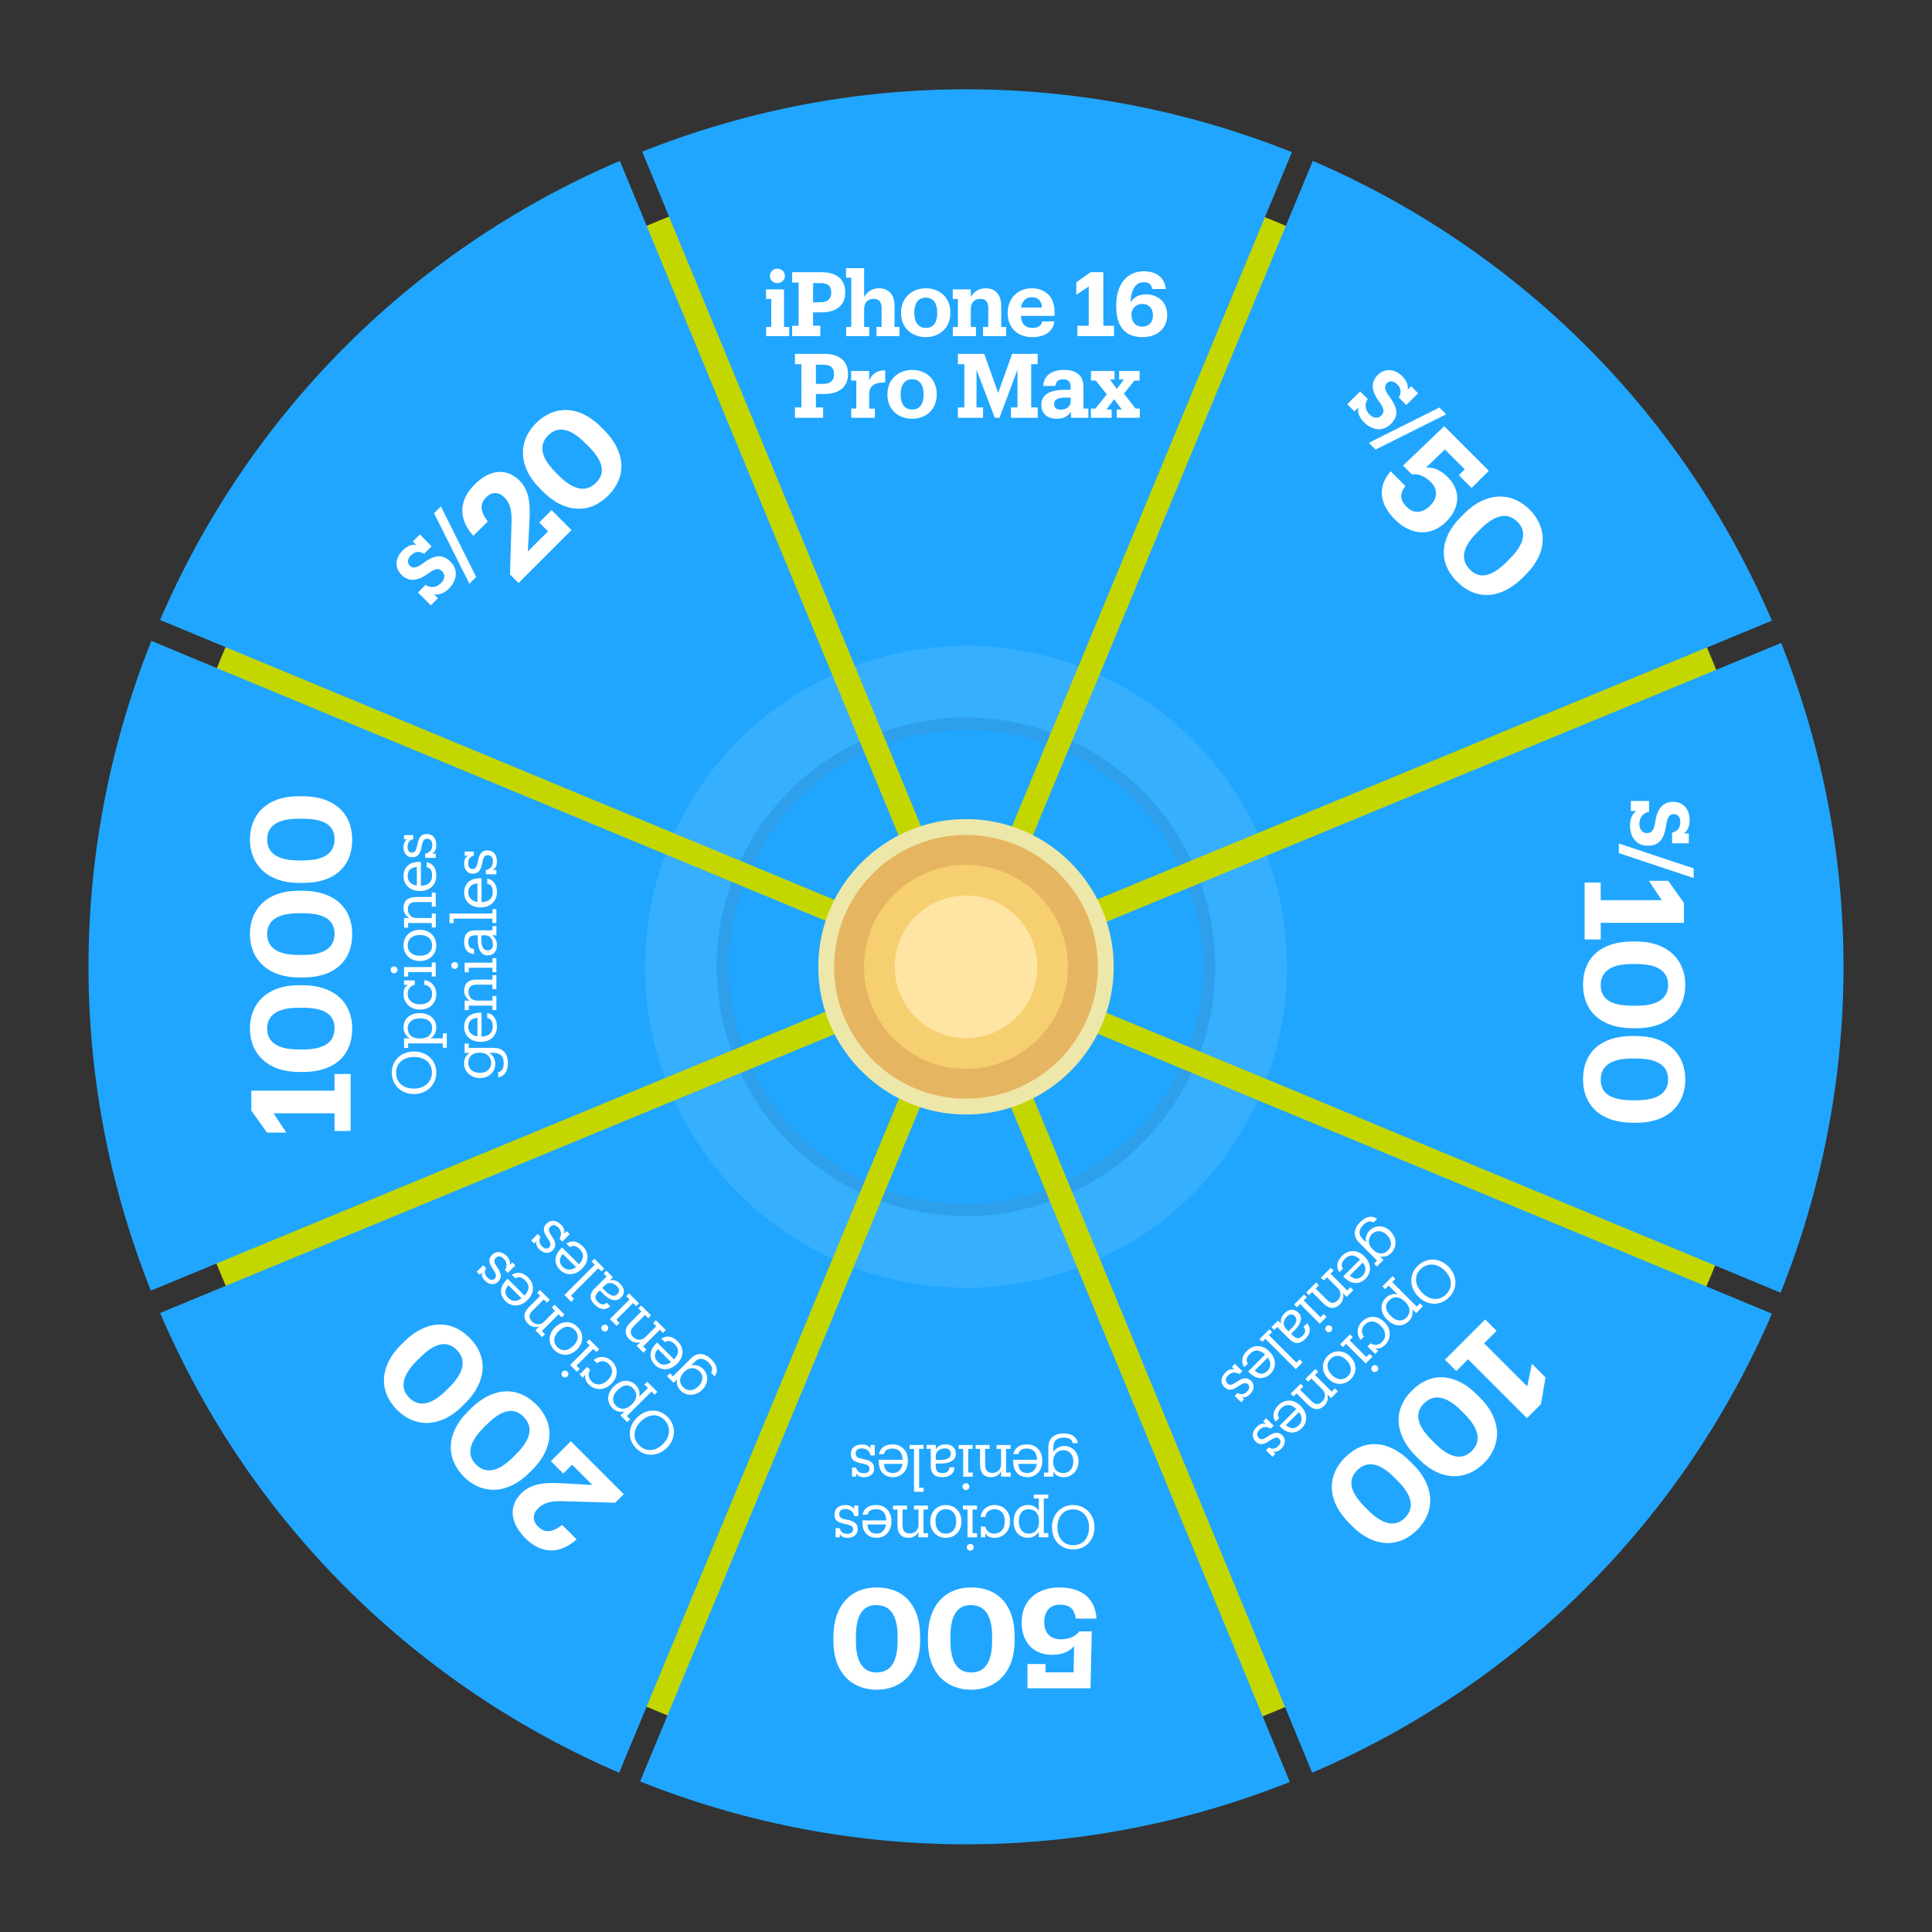 <?xml version="1.0" encoding="UTF-8"?>
<svg xmlns="http://www.w3.org/2000/svg" viewBox="0 0 1080 1080">
  <rect x="0" y="0" width="1080" height="1080" fill="#333333" stroke="none"/>
  <defs>
    <style>
      .cls-1 {
        fill: #ffe5a4;
      }

      .cls-2 {
        fill: #f6cf70;
      }

      .cls-3 {
        mix-blend-mode: screen;
      }

      .cls-3, .cls-4, .cls-5 {
        fill: #fff;
      }

      .cls-3, .cls-5 {
        opacity: .1;
      }

      .cls-6 {
        fill: #ede7a9;
      }

      .cls-7 {
        fill: #c4d600;
      }

      .cls-8 {
        fill: #7c7c7c;
        opacity: .15;
      }

      .cls-8, .cls-5 {
        mix-blend-mode: color-burn;
      }

      .cls-9 {
        fill: #e5b561;
      }

      .cls-10 {
        isolation: isolate;
      }

      .cls-11 {
        fill: #20a6ff;
      }
    </style>
  </defs>
  <g class="cls-10">
    <g id="Capa_1">
      <g>
        <g>
          <circle class="cls-7" cx="540.12" cy="540.17" r="450.81"/>
          <g>
            <path class="cls-11" d="M990.52,734.34c-47.96,111.41-137.06,205.21-257.01,256.61l-15.12-36.59-71.9-173.96-18.44-44.63-13.34-32.27-10.12-24.49-5.21-12.61-2.64-6.39-19.06-46.11-1.68-4.08-1.71-4.14-6.4-15.48h0s-6.63-16.04-6.63-16.04l-8.99-21.75,21.64,8.98,16,6.65,15.48,6.42,4.13,1.71,4.07,1.7,46.15,19.15,6.38,2.65,12.61,5.23,24.46,10.16,32.31,13.41,26.69,11.08,191.8,79.63,36.53,15.16Z"/>
            <path class="cls-11" d="M722.19,85.06l-15.05,36.26-73.18,176.28-17.65,42.49-13.41,32.3-10.15,24.47-5.24,12.61-2.65,6.38-19.15,46.14-1.69,4.08-1.71,4.11-6.43,15.49-6.64,16.01-8.99,21.65-8.99-21.77-6.63-16.03-6.41-15.51-1.7-4.12-1.69-4.09-19.06-46.1-2.63-6.38-5.22-12.63-10.11-24.47-13.34-32.27-16.72-40.44h-.01l-73.79-178.54-14.96-36.2c121.24-48.28,250.56-44.75,363.2.28Z"/>
            <polygon class="cls-11" points="464.47 339.96 464.46 339.96 447.74 299.52 447.75 299.52 464.47 339.96"/>
            <path class="cls-11" d="M721.02,996.12c-121.24,48.28-250.57,44.74-363.2-.29l15.28-36.81,74.51-179.48,29.49-71.04,10.15-24.46,5.24-12.62,2.65-6.37,19.15-46.14,1.7-4.08,1.71-4.12,6.42-15.48,6.65-16.01,8.99-21.66,9,21.77,6.63,16.04,6.4,15.5,1.71,4.13,1.69,4.08,19.05,46.1,2.64,6.39,5.21,12.61,10.12,24.49,23.36,56.51,80.32,194.34,15.13,36.6Z"/>
            <path class="cls-11" d="M527.72,528.44l-21.6-8.96h-.01l-16-6.64-15.47-6.43-4.14-1.71-4.07-1.69-46.16-19.16-6.37-2.64-12.61-5.23-24.48-10.16-32.3-13.4-38.31-15.89-180.18-74.8-36.54-15.17c47.97-111.41,137.07-205.22,257.01-256.62l14.97,36.22,74.29,179.75,16.21,39.22,13.34,32.27,10.12,24.48,5.21,12.62,2.64,6.38,19.06,46.12,1.68,4.07,1.71,4.13,6.4,15.5,6.63,16.04,8.97,21.7Z"/>
            <polygon class="cls-11" points="344.51 452.42 344.51 452.43 306.2 436.53 344.51 452.42"/>
            <path class="cls-11" d="M990.51,346.94l-36.2,14.96-189.57,78.35-29.42,12.15-32.27,13.34-24.48,10.11-12.62,5.22-6.38,2.64-46.12,19.06-4.07,1.68-4.14,1.71-15.49,6.4h-.01l-16.02,6.63-21.76,8.99,8.98-21.63,6.65-16.01,6.42-15.48,1.72-4.13,1.69-4.07,19.16-46.15,2.65-6.38,5.23-12.6,10.16-24.47,13.41-32.31,12.64-30.45,78.17-188.32,15.05-36.25c111.41,47.97,205.22,137.06,256.62,257.01Z"/>
            <path class="cls-11" d="M522.89,540.2l-21.77,9-16.03,6.62-15.51,6.41-4.13,1.71-4.08,1.68-46.1,19.06-6.38,2.63-12.63,5.22-24.48,10.12-32.26,13.33-39.4,16.29h0s-179.18,74.06-179.18,74.06l-36.61,15.13c-48.28-121.23-44.74-250.56.29-363.19l36.54,15.17,181.35,75.28,37.13,15.42,32.3,13.41,24.47,10.15,12.61,5.24,6.39,2.65,46.14,19.15,4.08,1.69,4.11,1.71,15.49,6.43,16,6.64,21.66,8.99Z"/>
            <polygon class="cls-11" points="339.52 615.98 339.52 615.99 300.12 632.27 339.52 615.98"/>
            <path class="cls-11" d="M995.39,722.63l-36.52-15.16-189.03-78.47.05-.07-29.5-12.25-32.3-13.4-24.47-10.15-12.61-5.23-6.38-2.65-46.15-19.14-4.08-1.7-4.12-1.71-15.49-6.42-16-6.64-21.62-8.97,21.72-8.98,16.03-6.62,15.51-6.41,4.13-1.71,4.08-1.68,46.1-19.06,6.38-2.63,12.62-5.22,24.48-10.11,32.27-13.34,27.13-11.22,191.86-79.3,36.2-14.96c48.27,121.24,44.74,250.57-.29,363.2Z"/>
            <path class="cls-11" d="M769.89,628.93l-.05.07-29.48-12.24s.02-.05.03-.08l29.5,12.25Z"/>
            <path class="cls-11" d="M528.05,552.71l-8.99,21.65-6.64,16.01-6.42,15.46-1.72,4.13-1.69,4.08-19.16,46.15-2.65,6.37-5.23,12.61-10.16,24.48-13.41,32.3-16.42,39.57-74.16,178.63-15.29,36.82c-111.41-47.97-205.21-137.06-256.61-257.01l36.62-15.14,180.03-74.41,38.53-15.92,32.28-13.34,24.48-10.12,12.62-5.21,6.38-2.64,46.11-19.05,4.08-1.69,4.13-1.71,15.5-6.4,16.03-6.63,21.76-8.99Z"/>
          </g>
          <g>
            <g>
              <g>
                <path class="cls-3" d="M703.19,615.06c-17.34,37.93-47.88,69.92-88.48,88.44l-10.12-24.49c33.86-15.7,59.42-42.43,74.14-74.11l24.46,10.16Z"/>
                <path class="cls-5" d="M678.73,604.9c-14.72,31.68-40.28,58.41-74.14,74.11l-5.21-12.61c30.39-14.25,53.37-38.27,66.74-66.73l12.61,5.23Z"/>
                <path class="cls-8" d="M666.12,599.67c-13.37,28.46-36.35,52.48-66.74,66.73l-2.64-6.39c28.64-13.5,50.32-36.16,63-62.99l6.38,2.65Z"/>
              </g>
              <g>
                <path class="cls-3" d="M602.9,372.39l-10.15,24.47c-32.79-12.04-69.76-12.93-104.83-.16l-10.11-24.47c41.83-15.55,86.03-14.46,125.09.16Z"/>
                <path class="cls-5" d="M592.75,396.86l-5.24,12.61c-29.56-10.72-62.8-11.51-94.37-.14l-5.22-12.63c35.07-12.77,72.04-11.88,104.83.16Z"/>
                <path class="cls-8" d="M587.51,409.47l-2.65,6.38c-27.92-10.05-59.28-10.79-89.09-.14l-2.63-6.38c31.57-11.37,64.81-10.58,94.37.14Z"/>
              </g>
              <g>
                <path class="cls-3" d="M602.21,708.67c-41.83,15.54-86.05,14.45-125.11-.17l10.15-24.46c32.79,12.04,69.76,12.93,104.84.14l10.12,24.49Z"/>
                <path class="cls-5" d="M592.09,684.18c-35.08,12.79-72.05,11.9-104.84-.14l5.24-12.62c29.56,10.72,62.8,11.52,94.39.15l5.21,12.61Z"/>
                <path class="cls-8" d="M586.88,671.57c-31.59,11.37-64.83,10.57-94.39-.15l2.65-6.37c27.92,10.05,59.28,10.79,89.1.13l2.64,6.39Z"/>
              </g>
              <g>
                <path class="cls-3" d="M475.42,401.88c-33.86,15.69-59.41,42.43-74.13,74.1l-24.48-10.16c17.36-37.92,47.89-69.9,88.49-88.42l10.12,24.48Z"/>
                <path class="cls-5" d="M480.63,414.5c-30.39,14.23-53.37,38.26-66.73,66.71l-12.61-5.23c14.72-31.67,40.27-58.41,74.13-74.1l5.21,12.62Z"/>
                <path class="cls-8" d="M483.27,420.88c-28.64,13.5-50.32,36.16-63,62.97l-6.37-2.64c13.36-28.45,36.34-52.48,66.73-66.71l2.64,6.38Z"/>
              </g>
              <g>
                <path class="cls-3" d="M703.05,465.74l-24.48,10.11c-15.7-33.85-42.44-59.41-74.11-74.12l10.16-24.47c37.93,17.34,69.91,47.89,88.43,88.48Z"/>
                <path class="cls-5" d="M678.57,475.85l-12.62,5.22c-14.24-30.38-38.27-53.37-66.72-66.74l5.23-12.6c31.67,14.71,58.41,40.27,74.11,74.12Z"/>
                <path class="cls-8" d="M665.95,481.07l-6.38,2.64c-13.5-28.64-36.16-50.32-62.99-63l2.65-6.38c28.45,13.37,52.48,36.36,66.72,66.74Z"/>
              </g>
              <g>
                <path class="cls-3" d="M396.26,592.53l-24.48,10.12c-15.54-41.83-14.45-86.04.16-125.1l24.47,10.15c-12.03,32.79-12.93,69.77-.15,104.83Z"/>
                <path class="cls-5" d="M408.89,587.31l-12.63,5.22c-12.78-35.06-11.88-72.04.15-104.83l12.61,5.24c-10.71,29.56-11.51,62.8-.13,94.37Z"/>
                <path class="cls-8" d="M415.27,584.68l-6.38,2.63c-11.38-31.57-10.58-64.81.13-94.37l6.39,2.65c-10.06,27.92-10.8,59.28-.14,89.09Z"/>
              </g>
              <g>
                <path class="cls-3" d="M708.09,603.28l-24.47-10.15c12.01-32.78,12.9-69.73.12-104.77l24.48-10.11c15.54,41.81,14.46,85.99-.13,125.03Z"/>
                <path class="cls-5" d="M683.62,593.13l-12.61-5.23c10.69-29.54,11.47-62.76.11-94.32l12.62-5.22c12.78,35.04,11.89,71.99-.12,104.77Z"/>
                <path class="cls-8" d="M671.01,587.9l-6.38-2.65c10.02-27.9,10.75-59.25.11-89.04l6.38-2.63c11.36,31.56,10.58,64.78-.11,94.32Z"/>
              </g>
              <g>
                <path class="cls-3" d="M475.55,679.17l-10.16,24.48c-37.92-17.36-69.92-47.89-88.43-88.5l24.48-10.12c15.7,33.87,42.43,59.42,74.11,74.14Z"/>
                <path class="cls-5" d="M480.78,666.56l-5.23,12.61c-31.68-14.72-58.41-40.27-74.11-74.14l12.62-5.21c14.24,30.39,38.26,53.38,66.72,66.74Z"/>
                <path class="cls-8" d="M483.43,660.19l-2.65,6.37c-28.46-13.36-52.48-36.35-66.72-66.74l6.38-2.64c13.5,28.64,36.16,50.33,62.99,63.01Z"/>
              </g>
            </g>
            <g>
              <path class="cls-4" d="M428.27,187.91v-5.15h2.85v-15.65h-2.9v-5.35h10.05v21h2.9v5.15h-12.9ZM430.37,154.2c0-2.25,1.85-4,4.2-4s4.2,1.75,4.2,4-1.85,4.05-4.2,4.05-4.2-1.7-4.2-4.05Z"/>
              <path class="cls-4" d="M442.83,187.91v-5.8h3.6v-24.15h-3.6v-5.8h16.2c8.55,0,13.45,3.85,13.45,11.3v.2c0,7.2-5.25,10.95-13.2,10.95h-4.75v7.5h4.05v5.8h-15.75ZM458.83,168.96c3.8,0,5.85-1.9,5.85-5.3v-.2c0-3.75-2.2-5.2-5.85-5.2h-4.3v10.7h4.3Z"/>
              <path class="cls-4" d="M473.01,187.91v-5.15h2.85v-27.5h-2.9v-5.35h10.1v16.2c1.35-2.55,4.05-4.95,8.3-4.95,5,0,8.7,3,8.7,9.95v11.65h2.75v5.15h-12.85v-5.15h2.85v-10.65c0-3.35-1.5-5.05-4.45-5.05s-5.3,1.85-5.3,5.65v10.05h2.85v5.15h-12.9Z"/>
              <path class="cls-4" d="M503.7,175.11v-.4c0-8.2,6-13.55,13.85-13.55s13.7,5.25,13.7,13.4v.4c0,8.25-5.95,13.5-13.75,13.5s-13.8-5.2-13.8-13.35ZM523.9,175.01v-.35c0-5.25-2.35-8.3-6.35-8.3s-6.45,3-6.45,8.2v.4c0,5.25,2.25,8.35,6.45,8.35s6.35-3.1,6.35-8.3Z"/>
              <path class="cls-4" d="M532.63,187.91v-5.15h2.85v-15.65h-2.9v-5.35h10.1v4.35c1.35-2.55,4.05-4.95,8.3-4.95,5,0,8.7,3,8.7,9.95v11.65h2.75v5.15h-12.9v-5.15h2.9v-10.65c0-3.35-1.5-5.05-4.45-5.05s-5.3,1.85-5.3,5.65v10.05h2.9v5.15h-12.95Z"/>
              <path class="cls-4" d="M563.32,175.16v-.4c0-8.2,5.85-13.6,13.45-13.6,6.75,0,12.75,3.95,12.75,13.3v2.1h-18.85c.25,4.5,2.45,6.75,6.5,6.75,3.4,0,5-1.45,5.45-3.65h6.8c-.8,5.65-5.2,8.8-12.45,8.8-7.85,0-13.65-4.95-13.65-13.3ZM582.47,171.91c-.25-3.85-2.15-5.75-5.7-5.75-3.25,0-5.45,2.15-6,5.75h11.7Z"/>
              <path class="cls-4" d="M602.27,187.91v-5.8h6.35v-21.95l-6.95,4.6v-6.95l7.95-5.65h7.15v29.95h6v5.8h-20.5Z"/>
              <path class="cls-4" d="M638.68,188.46c-10.8,0-14.7-7.3-14.7-17.05v-.9c0-12.1,6.5-18.85,15.3-18.85,7.15,0,11.6,3.3,12.45,9.9h-7.55c-.55-2.35-1.7-3.8-4.75-3.8-4.45,0-7.2,3.85-7.4,11.25,1.6-2.65,4.25-4.45,8.65-4.45,6.7,0,11.8,4.4,11.8,11.55s-5.25,12.35-13.8,12.35ZM644.53,176.26c0-3.8-2.3-6.35-5.95-6.35s-6.1,2.55-6.1,6.05c0,4.2,2.5,6.65,6.1,6.65s5.95-2.55,5.95-6.35Z"/>
              <path class="cls-4" d="M444.39,233.54v-5.8h3.6v-24.15h-3.6v-5.8h16.2c8.55,0,13.45,3.85,13.45,11.3v.2c0,7.2-5.25,10.95-13.2,10.95h-4.75v7.5h4.05v5.8h-15.75ZM460.39,214.59c3.8,0,5.85-1.9,5.85-5.3v-.2c0-3.75-2.2-5.2-5.85-5.2h-4.3v10.7h4.3Z"/>
              <path class="cls-4" d="M475.84,233.54v-5.15h2.85v-15.65h-2.9v-5.35h10.1v5.3c1.55-3.6,4.15-5.7,8.95-5.7v6.85c-5.65-.2-8.95,1.6-8.95,6.6v7.95h3.15v5.15h-13.2Z"/>
              <path class="cls-4" d="M496.08,220.74v-.4c0-8.2,6-13.55,13.85-13.55s13.7,5.25,13.7,13.4v.4c0,8.25-5.95,13.5-13.75,13.5s-13.8-5.2-13.8-13.35ZM516.28,220.64v-.35c0-5.25-2.35-8.3-6.35-8.3s-6.45,3-6.45,8.2v.4c0,5.25,2.25,8.35,6.45,8.35s6.35-3.1,6.35-8.3Z"/>
              <path class="cls-4" d="M549.53,233.54h-14.05v-5.8h3.6v-24.15h-3.6v-5.8h14.7l7.8,21.9,7.8-21.9h14.3v5.8h-3.65v24.15h3.65v5.8h-14.95v-5.8h3.65v-21.05l-10.05,26.85h-2.65l-10.2-26.85v21.05h3.65v5.8Z"/>
              <path class="cls-4" d="M598.66,230.14c-1.45,2.35-3.85,3.95-7.85,3.95-4.75,0-8.7-2.35-8.7-7.8,0-6.25,5.65-8.4,13.5-8.4h2.9v-1.05c0-3.25-1-4.8-4.2-4.8-2.8,0-4.05,1.35-4.3,3.7h-6.85c.4-6.25,5.25-8.95,11.6-8.95s10.9,2.45,10.9,9.7v11.9h2.75v5.15h-9.75v-3.4ZM598.51,224.34v-2.1h-2.75c-4.2,0-6.5,1-6.5,3.65,0,1.75,1,3.1,3.65,3.1,3.2,0,5.6-1.65,5.6-4.65Z"/>
              <path class="cls-4" d="M621.41,233.54h-11.6v-5.15h2.55l6.35-7.95-6.15-7.7h-2.7v-5.35h13.15v4.75h-2.55l3.85,5.25,3.9-5.25h-2.6v-4.75h11.45v5.35h-2.9l-5.9,7.3,6.55,8.35h2.35v5.15h-12.9v-4.65h2.8l-4.25-5.7-4.3,5.7h2.9v4.65Z"/>
            </g>
            <g>
              <path class="cls-4" d="M242.63,332.24l2.18,2.18-3.97,3.97-7.2-7.2,4.26-4.26c2.59,1.76,5.89,1.79,8.71-1.03,2.18-2.18,2.31-4.8.61-6.5-1.83-1.82-3.78-1.79-7.36.83-6.24,4.77-11.36,5.16-15.37,1.15s-3.68-9.38.67-13.73c2.94-2.95,5.54-3.42,7.59-2.98l-1.98-1.98,3.91-3.91,6.59,6.59-4.19,4.19c-2.43-1.47-5.03-1.44-7.3.83-2.05,2.05-2.34,4.19-.7,5.83,1.5,1.5,3.43,1.57,7.27-1.25,6.02-4.48,10.66-5.79,15.53-.93,4.03,4.03,4.1,9.92-1.02,15.05-2.66,2.66-5.7,3.65-8.19,3.14Z"/>
              <path class="cls-4" d="M242.64,286.9l3.81-3.81,19.72,39.44-3.78,3.78-19.75-39.41Z"/>
              <path class="cls-4" d="M301.41,292.09l6.92-6.92,11.15,11.15-29.6,29.6-4.78-4.78.77-26.8c.49-8.95-.71-13.13-3.9-16.31s-6.92-3.29-10.21,0c-3.46,3.46-3.63,7.58.93,13.45l-8.07,8.07c-8.57-9.56-8.13-19.88.66-28.67s18.12-9.23,25.1-2.25c5.33,5.33,6.1,12.58,5.66,21.8l-.99,17.9,11.31-11.31-4.94-4.94Z"/>
              <path class="cls-4" d="M303.6,274.86l-1.87-1.87c-12.08-12.08-12.19-26.36-2.14-36.41,10.1-10.11,24.05-10.21,36.25,1.98l1.76,1.76c12.08,12.08,13.07,26.03,2.36,36.74-10.38,10.38-24.33,9.83-36.36-2.2ZM328.81,249.32l-1.81-1.81c-7.91-7.91-15.05-9.67-20.54-4.17s-4.06,12.52,4.12,20.7l1.87,1.87c8.29,8.29,15.27,9.45,20.76,3.95,5.55-5.55,3.9-12.25-4.39-20.54Z"/>
            </g>
            <g>
              <g>
                <path class="cls-4" d="M196.02,632.21h-9.01v-9.86h-34.1l7.15,10.8h-10.8l-8.78-12.35v-11.11h46.52v-9.32h9.01v31.84Z"/>
                <path class="cls-4" d="M169.61,599.23h-2.64c-17.09,0-27.26-10.02-27.26-24.23s9.79-24.23,27.03-24.23h2.49c17.09,0,27.65,9.16,27.65,24.31s-10.25,24.15-27.26,24.15ZM169.38,563.35h-2.56c-11.18,0-17.48,3.81-17.48,11.57s5.98,11.73,17.55,11.73h2.64c11.73,0,17.48-4.12,17.48-11.88s-5.9-11.42-17.63-11.42Z"/>
                <path class="cls-4" d="M169.61,546.4h-2.64c-17.09,0-27.26-10.02-27.26-24.23s9.79-24.23,27.03-24.23h2.49c17.09,0,27.65,9.16,27.65,24.31s-10.25,24.15-27.26,24.15ZM169.38,510.52h-2.56c-11.18,0-17.48,3.81-17.48,11.57s5.98,11.73,17.55,11.73h2.64c11.73,0,17.48-4.12,17.48-11.88s-5.9-11.42-17.63-11.42Z"/>
                <path class="cls-4" d="M169.61,493.56h-2.64c-17.09,0-27.26-10.02-27.26-24.23s9.79-24.23,27.03-24.23h2.49c17.09,0,27.65,9.16,27.65,24.31s-10.25,24.15-27.26,24.15ZM169.38,457.68h-2.56c-11.18,0-17.48,3.81-17.48,11.57s5.98,11.73,17.55,11.73h2.64c11.73,0,17.48-4.12,17.48-11.88s-5.9-11.42-17.63-11.42Z"/>
              </g>
              <g>
                <path class="cls-4" d="M231.62,611.57h-.27c-6.91,0-12.3-4.81-12.3-11.93s5.42-11.83,12.23-11.83h.27c6.85,0,12.34,4.71,12.34,11.76s-5.49,12-12.27,12ZM231.52,590.86h-.27c-5.42,0-9.83,3.22-9.83,8.78s4.1,8.88,9.9,8.88h.27c5.86,0,9.86-3.93,9.86-8.95,0-5.39-4.07-8.71-9.93-8.71Z"/>
                <path class="cls-4" d="M249.75,585.72h-2.2v-2.47h-19.39v2.54h-2.3v-5.35h3.12c-1.86-.98-3.42-3.42-3.42-6,0-4.64,3.35-8.07,8.91-8.07h.27c5.42,0,9.15,3.19,9.15,8.07,0,2.95-1.42,4.95-3.29,6h6.95v-2.78h2.2v8.07ZM234.88,569.29h-.27c-4.47,0-6.71,2.47-6.71,5.46,0,3.29,2.2,5.79,6.71,5.79h.27c4.47,0,6.68-2.41,6.68-5.83s-2.34-5.42-6.68-5.42Z"/>
                <path class="cls-4" d="M225.86,550.53v-2.47h6v2.41c-2.41.64-3.96,2.24-3.96,5.25,0,3.22,2.58,5.69,6.74,5.69h.27c4.37,0,6.64-2.37,6.64-5.79,0-2.51-1.46-4.81-4.34-5.08v-2.61c3.83.37,6.68,3.49,6.68,7.73,0,4.95-3.46,8.68-8.98,8.68h-.27c-5.42,0-9.08-3.86-9.08-8.61,0-2.98,1.15-4.47,2.61-5.19h-2.3Z"/>
                <path class="cls-4" d="M220.27,544.07c-1.08,0-1.9-.88-1.9-1.93s.81-1.93,1.9-1.93,1.93.88,1.93,1.93-.85,1.93-1.93,1.93ZM243.58,545.87h-2.2v-2.47h-13.22v2.54h-2.3v-5.35h15.52v-2.54h2.2v7.83Z"/>
                <path class="cls-4" d="M234.88,537.19h-.27c-5.32,0-9.05-3.69-9.05-8.71s3.69-8.71,9.01-8.71h.27c5.35,0,9.05,3.73,9.05,8.74s-3.83,8.68-9.01,8.68ZM234.88,522.68h-.24c-4.1,0-6.74,2.27-6.74,5.79s2.64,5.79,6.71,5.79h.27c4.07,0,6.68-2.17,6.68-5.79s-2.68-5.79-6.68-5.79Z"/>
                <path class="cls-4" d="M243.58,518.46h-2.2v-2.47h-13.22v2.54h-2.3v-5.35h2.98c-1.63-.81-3.29-2.75-3.29-5.56,0-3.56,1.9-6.17,7.02-6.17h8.81v-2.47h2.2v7.83h-2.2v-2.54h-9.01c-2.98,0-4.37,1.36-4.37,4.1,0,2.51,1.66,4.81,4.78,4.81h8.61v-2.54h2.2v7.83Z"/>
                <path class="cls-4" d="M234.91,498.06h-.27c-5.35,0-9.08-3.42-9.08-8.3,0-4.1,2.47-7.96,8.81-7.96h.91v13.35c4.07-.14,6.27-2.03,6.27-5.69,0-2.78-1.02-4.34-3.08-4.71v-2.81c3.56.64,5.42,3.52,5.42,7.56,0,5.02-3.56,8.57-8.98,8.57ZM233.01,484.67c-3.66.27-5.12,2.13-5.12,5.08s1.97,4.78,5.12,5.29v-10.37Z"/>
                <path class="cls-4" d="M241.42,477.19h2.17v2.37h-5.9v-2.3c2.07-.37,3.97-2.07,3.97-4.74,0-2.41-.98-3.63-2.91-3.63s-2.51,1.42-3.02,4.17c-.81,4.61-2.47,6.17-5.42,6.17s-4.74-2.51-4.74-5.59c0-2.58.92-3.8,2.17-4.44h-1.86v-2.37h5.12v2.3c-2,.41-3.19,1.93-3.19,4.24,0,2.03.78,3.25,2.44,3.25,1.56,0,2.34-.88,2.98-4.13.71-3.63,1.63-6.27,5.35-6.27,3.15,0,5.32,2.13,5.32,6.37,0,2.75-1.39,4.17-2.47,4.61Z"/>
                <path class="cls-4" d="M278.49,602.26v-2.88c2.07-.41,3.08-2.1,3.08-5.12,0-3.49-1.66-5.69-5.46-5.69h-2.58c1.73.98,3.35,3.46,3.35,6,0,4.64-3.52,8.07-8.4,8.07h-.24c-4.81,0-8.81-3.39-8.81-8.27,0-2.98,1.42-4.74,3.15-5.79h-2.85v-5.22h2.3v2.41h14.23c5.15,0,7.66,3.56,7.66,8.47,0,5.25-2.47,7.59-5.46,8.03ZM268.29,588.47h-.24c-3.96,0-6.27,2.13-6.27,5.62s2.64,5.63,6.34,5.63h.27c3.86,0,6.17-2.47,6.17-5.46,0-3.29-2.3-5.79-6.27-5.79Z"/>
                <path class="cls-4" d="M268.8,582.38h-.27c-5.35,0-9.08-3.42-9.08-8.3,0-4.1,2.47-7.96,8.81-7.96h.92v13.35c4.07-.14,6.27-2.03,6.27-5.69,0-2.78-1.02-4.34-3.08-4.71v-2.81c3.56.64,5.42,3.52,5.42,7.56,0,5.02-3.56,8.57-8.98,8.57ZM266.9,568.99c-3.66.27-5.12,2.13-5.12,5.08s1.97,4.78,5.12,5.29v-10.37Z"/>
                <path class="cls-4" d="M277.47,564.62h-2.2v-2.47h-13.22v2.54h-2.3v-5.35h2.98c-1.63-.81-3.29-2.75-3.29-5.56,0-3.56,1.9-6.17,7.02-6.17h8.81v-2.47h2.2v7.83h-2.2v-2.54h-9.01c-2.98,0-4.37,1.36-4.37,4.1,0,2.51,1.66,4.81,4.78,4.81h8.61v-2.54h2.2v7.83Z"/>
                <path class="cls-4" d="M254.16,541.65c-1.08,0-1.9-.88-1.9-1.93s.81-1.93,1.9-1.93,1.93.88,1.93,1.93-.85,1.93-1.93,1.93ZM277.47,543.44h-2.2v-2.47h-13.22v2.54h-2.3v-5.35h15.52v-2.54h2.2v7.83Z"/>
                <path class="cls-4" d="M275.03,522.85c1.86,1.19,2.75,2.88,2.75,5.46,0,3.25-1.59,5.76-5.22,5.76-4.17,0-5.49-4.24-5.49-8.74v-2.47h-1.29c-2.98,0-4,1.15-4,3.73,0,2.41.88,3.66,3.19,3.93v2.81c-4.2-.37-5.52-3.49-5.52-6.88s1.22-6.41,6.34-6.41h9.49v-2.37h2.2v5.18h-2.44ZM271.27,522.85h-2.2v2.37c0,3.49.92,6.03,3.49,6.03,1.63,0,2.98-.81,2.98-3.22,0-2.88-1.56-5.19-4.27-5.19Z"/>
                <path class="cls-4" d="M277.47,515.99h-2.2v-2.47h-21.69v2.54h-2.3v-5.39h23.99v-2.47h2.2v7.79Z"/>
                <path class="cls-4" d="M268.8,507.23h-.27c-5.35,0-9.08-3.42-9.08-8.3,0-4.1,2.47-7.96,8.81-7.96h.92v13.35c4.07-.14,6.27-2.03,6.27-5.69,0-2.78-1.02-4.34-3.08-4.71v-2.81c3.56.64,5.42,3.52,5.42,7.56,0,5.02-3.56,8.57-8.98,8.57ZM266.9,493.84c-3.66.27-5.12,2.13-5.12,5.08s1.97,4.78,5.12,5.29v-10.37Z"/>
                <path class="cls-4" d="M275.31,486.36h2.17v2.37h-5.9v-2.3c2.07-.37,3.97-2.07,3.97-4.74,0-2.41-.98-3.63-2.91-3.63s-2.51,1.42-3.02,4.17c-.81,4.61-2.47,6.17-5.42,6.17s-4.74-2.51-4.74-5.59c0-2.58.92-3.8,2.17-4.44h-1.86v-2.37h5.12v2.3c-2,.41-3.19,1.93-3.19,4.24,0,2.03.78,3.25,2.44,3.25,1.56,0,2.34-.88,2.98-4.13.71-3.63,1.63-6.27,5.35-6.27,3.15,0,5.32,2.13,5.32,6.37,0,2.75-1.39,4.17-2.47,4.61Z"/>
              </g>
            </g>
            <g>
              <g>
                <path class="cls-4" d="M314.86,823.72l-6.92-6.92,11.15-11.15,29.6,29.6-4.78,4.78-26.8-.77c-8.95-.5-13.13.71-16.31,3.9-3.13,3.13-3.3,6.92,0,10.22,3.46,3.46,7.58,3.62,13.46-.93l8.07,8.07c-9.56,8.57-19.88,8.13-28.67-.66s-9.23-18.12-2.25-25.1c5.33-5.33,12.58-6.1,21.8-5.66l17.9.99-11.31-11.31-4.94,4.94Z"/>
                <path class="cls-4" d="M297.63,821.54l-1.87,1.87c-12.08,12.08-26.36,12.19-36.41,2.14s-10.21-24.05,1.98-36.25l1.76-1.76c12.08-12.08,26.03-13.07,36.74-2.36,10.38,10.38,9.83,24.33-2.2,36.36ZM272.09,796.33l-1.81,1.81c-7.91,7.91-9.67,15.05-4.17,20.54s12.52,4.06,20.71-4.12l1.87-1.87c8.29-8.29,9.45-15.27,3.95-20.76s-12.25-3.9-20.54,4.39Z"/>
                <path class="cls-4" d="M260.27,784.18l-1.87,1.87c-12.08,12.08-26.36,12.19-36.41,2.14s-10.21-24.05,1.98-36.25l1.76-1.76c12.08-12.08,26.03-13.07,36.74-2.36,10.38,10.38,9.83,24.33-2.2,36.36ZM234.73,758.97l-1.81,1.81c-7.91,7.91-9.67,15.05-4.17,20.54s12.52,4.06,20.7-4.12l1.87-1.87c8.29-8.29,9.45-15.27,3.95-20.76s-12.25-3.9-20.54,4.39Z"/>
              </g>
              <g>
                <path class="cls-4" d="M372.95,809.17l-.19.19c-4.89,4.89-12.1,5.3-17.13.26s-4.53-12.2.29-17.01l.19-.19c4.84-4.84,12.05-5.39,17.04-.41s4.6,12.37-.19,17.16ZM358.23,794.6l-.19.19c-3.83,3.83-4.67,9.23-.74,13.16s9.18,3.38,13.28-.72l.19-.19c4.15-4.15,4.19-9.75.65-13.3-3.81-3.81-9.03-3.28-13.18.86Z"/>
                <path class="cls-4" d="M367.49,778.07l-1.56,1.56-1.75-1.75-13.71,13.71,1.8,1.8-1.63,1.63-3.79-3.79,2.2-2.2c-2.01.62-4.84,0-6.66-1.82-3.28-3.28-3.33-8.08.6-12.01l.19-.19c3.83-3.83,8.72-4.22,12.17-.77,2.08,2.08,2.49,4.5,1.92,6.57l4.91-4.91-1.96-1.96,1.56-1.56,5.7,5.7ZM345.35,776.97l-.19.19c-3.16,3.16-3,6.49-.89,8.6,2.32,2.32,5.66,2.54,8.84-.65l.19-.19c3.16-3.16,3.02-6.42.6-8.84s-5.49-2.18-8.55.89Z"/>
                <path class="cls-4" d="M325.72,770.08l-1.75-1.75,4.24-4.24,1.7,1.7c-1.25,2.16-1.22,4.39.91,6.52,2.28,2.28,5.85,2.2,8.79-.74l.19-.19c3.09-3.09,3.02-6.37.6-8.79-1.77-1.77-4.43-2.37-6.66-.53l-1.84-1.84c2.97-2.44,7.19-2.25,10.18.74,3.5,3.5,3.69,8.58-.22,12.49l-.19.19c-3.83,3.83-9.15,3.69-12.51.33-2.11-2.11-2.35-3.98-1.82-5.51l-1.63,1.63Z"/>
                <path class="cls-4" d="M317.19,769.47c-.77.77-1.96.72-2.71-.02s-.79-1.94-.03-2.71c.77-.77,1.99-.74,2.73,0,.74.74.77,1.96,0,2.73ZM334.95,754.25l-1.56,1.56-1.75-1.75-9.35,9.35,1.8,1.8-1.63,1.63-3.79-3.79,10.98-10.97-1.8-1.8,1.56-1.56,5.54,5.54Z"/>
                <path class="cls-4" d="M322.65,754.27l-.19.19c-3.76,3.76-9.01,3.79-12.56.24s-3.55-8.77.21-12.53l.19-.19c3.79-3.79,9.03-3.76,12.58-.21s3.43,8.84-.24,12.51ZM312.39,744.01l-.17.17c-2.9,2.9-3.16,6.37-.67,8.87s5.97,2.23,8.84-.65l.19-.19c2.88-2.88,3.19-6.25.62-8.82s-5.99-2.2-8.82.62Z"/>
                <path class="cls-4" d="M315.57,734.87l-1.56,1.56-1.75-1.75-9.35,9.35,1.8,1.8-1.63,1.63-3.79-3.79,2.11-2.11c-1.73.58-4.26.38-6.25-1.61-2.52-2.52-3.02-5.7.6-9.32l6.23-6.23-1.75-1.75,1.56-1.56,5.54,5.54-1.56,1.56-1.8-1.8-6.37,6.38c-2.11,2.11-2.13,4.05-.19,5.99,1.77,1.77,4.58,2.23,6.78.02l6.09-6.09-1.8-1.8,1.56-1.56,5.54,5.54Z"/>
                <path class="cls-4" d="M295.01,726.58l-.19.19c-3.79,3.79-8.84,4-12.29.55-2.9-2.9-3.88-7.38.6-11.86l.65-.65,9.44,9.44c2.78-2.97,3-5.87.41-8.46-1.96-1.96-3.79-2.35-5.51-1.15l-1.99-1.99c2.97-2.06,6.33-1.34,9.18,1.51,3.55,3.55,3.55,8.58-.29,12.41ZM284.2,718.45c-2.4,2.78-2.11,5.13-.02,7.21s4.77,1.99,7.36.12l-7.33-7.33Z"/>
                <path class="cls-4" d="M284.85,707.22l1.53-1.53,1.68,1.68-4.17,4.17-1.63-1.63c1.2-1.73,1.34-4.27-.55-6.16-1.7-1.7-3.26-1.87-4.63-.5-1.32,1.32-.77,2.78.82,5.08,2.68,3.83,2.61,6.11.53,8.2s-5.13,1.58-7.31-.6c-1.82-1.82-2.04-3.33-1.61-4.67l-1.32,1.32-1.68-1.68,3.62-3.62,1.63,1.63c-1.13,1.7-.89,3.62.74,5.25,1.44,1.44,2.85,1.75,4.03.58,1.1-1.1,1.03-2.28-.81-5.03-2.06-3.07-3.28-5.58-.65-8.22,2.23-2.23,5.27-2.25,8.27.74,1.94,1.94,1.96,3.93,1.51,5.01Z"/>
                <path class="cls-4" d="M399.51,769.44l-2.04-2.04c1.17-1.75.7-3.67-1.44-5.8-2.47-2.47-5.2-2.85-7.88-.17l-1.82,1.82c1.92-.53,4.82.07,6.61,1.87,3.28,3.28,3.21,8.2-.24,11.65l-.17.17c-3.4,3.4-8.63,3.83-12.08.38-2.11-2.11-2.35-4.36-1.87-6.33l-2.01,2.01-3.69-3.69,1.63-1.63,1.7,1.7,10.06-10.07c3.64-3.64,7.93-2.9,11.41.58,3.71,3.71,3.62,7.12,1.82,9.54ZM382.54,766.9l-.17.17c-2.8,2.8-2.92,5.94-.46,8.41s5.85,2.11,8.46-.5l.19-.19c2.73-2.73,2.61-6.11.5-8.22-2.32-2.32-5.73-2.47-8.53.34Z"/>
                <path class="cls-4" d="M378.59,762.24l-.19.19c-3.79,3.79-8.84,4-12.29.55-2.9-2.9-3.88-7.38.6-11.86l.65-.65,9.44,9.44c2.78-2.97,3-5.87.41-8.46-1.96-1.96-3.79-2.35-5.51-1.15l-1.99-1.99c2.97-2.06,6.33-1.34,9.18,1.51,3.55,3.55,3.55,8.58-.29,12.41ZM367.79,754.11c-2.4,2.78-2.11,5.13-.02,7.21s4.77,1.99,7.36.12l-7.33-7.33Z"/>
                <path class="cls-4" d="M372.17,743.54l-1.56,1.56-1.75-1.75-9.35,9.35,1.8,1.8-1.63,1.63-3.79-3.79,2.11-2.11c-1.73.58-4.27.38-6.25-1.61-2.52-2.52-3.02-5.7.6-9.32l6.23-6.23-1.75-1.75,1.56-1.56,5.54,5.54-1.56,1.56-1.8-1.8-6.37,6.37c-2.11,2.11-2.13,4.05-.19,5.99,1.77,1.77,4.58,2.23,6.78.02l6.09-6.09-1.8-1.8,1.56-1.56,5.54,5.54Z"/>
                <path class="cls-4" d="M339.44,743.79c-.77.77-1.97.72-2.71-.02s-.79-1.94-.02-2.71c.77-.77,1.99-.74,2.73,0s.77,1.96,0,2.73ZM357.2,728.57l-1.56,1.56-1.75-1.75-9.35,9.35,1.8,1.8-1.63,1.63-3.79-3.79,10.98-10.98-1.8-1.8,1.56-1.56,5.54,5.54Z"/>
                <path class="cls-4" d="M340.91,715.73c2.16-.48,3.98.1,5.8,1.92,2.3,2.3,2.95,5.2.38,7.76-2.95,2.95-6.88.89-10.06-2.3l-1.75-1.75-.91.91c-2.11,2.11-2.01,3.64-.19,5.46,1.7,1.7,3.21,1.96,5.03.53l1.99,1.99c-3.23,2.71-6.37,1.44-8.77-.96-2.35-2.35-3.67-5.39-.05-9.01l6.71-6.71-1.68-1.68,1.56-1.56,3.67,3.67-1.73,1.73ZM338.25,718.39l-1.56,1.56,1.68,1.68c2.47,2.47,4.91,3.62,6.73,1.8,1.15-1.15,1.53-2.68-.17-4.39-2.04-2.04-4.77-2.56-6.69-.65Z"/>
                <path class="cls-4" d="M337.79,709.16l-1.56,1.56-1.75-1.75-15.34,15.34,1.8,1.8-1.63,1.63-3.81-3.81,16.97-16.97-1.75-1.75,1.56-1.56,5.51,5.51Z"/>
                <path class="cls-4" d="M325.46,709.1l-.19.19c-3.79,3.79-8.84,4-12.29.55-2.9-2.9-3.88-7.38.6-11.86l.65-.65,9.44,9.44c2.78-2.97,3-5.87.41-8.46-1.97-1.97-3.79-2.35-5.51-1.15l-1.99-1.99c2.97-2.06,6.33-1.34,9.18,1.51,3.55,3.55,3.55,8.58-.29,12.41ZM314.65,700.98c-2.4,2.78-2.11,5.13-.02,7.21s4.77,1.99,7.36.12l-7.33-7.33Z"/>
                <path class="cls-4" d="M315.3,689.74l1.53-1.53,1.68,1.68-4.17,4.17-1.63-1.63c1.2-1.72,1.34-4.27-.55-6.16-1.7-1.7-3.26-1.87-4.63-.5-1.32,1.32-.77,2.78.81,5.08,2.68,3.83,2.61,6.11.53,8.2-2.11,2.11-5.13,1.58-7.31-.6-1.82-1.82-2.04-3.33-1.61-4.67l-1.32,1.32-1.68-1.68,3.62-3.62,1.63,1.63c-1.13,1.7-.89,3.62.74,5.25,1.44,1.44,2.85,1.75,4.03.58,1.1-1.1,1.03-2.28-.82-5.03-2.06-3.07-3.28-5.58-.65-8.22,2.23-2.23,5.27-2.25,8.27.74,1.94,1.94,1.96,3.93,1.51,5.01Z"/>
              </g>
            </g>
            <g>
              <g>
                <path class="cls-4" d="M612.95,904.81h-11.57c-.78-4.66-2.49-7.77-8.93-7.77-5.67,0-8.7,3.88-8.7,9.79s3.34,9.55,9.01,9.55c5.28,0,8.39-1.71,10.64-4.43h6.91l-.7,31.84h-35.26v-13.59h10.1v4.66h15.69l.31-14.76c-2.17,2.72-6.06,4.97-12.35,4.97-10.1,0-17.01-6.76-17.01-18.17,0-12.04,8.47-19.5,21.13-19.5,13.9,0,20.12,7.46,20.74,17.4Z"/>
                <path class="cls-4" d="M567.18,914.67v2.64c0,17.09-10.02,27.26-24.23,27.26s-24.23-9.79-24.23-27.03v-2.49c0-17.09,9.16-27.65,24.31-27.65s24.15,10.25,24.15,27.26ZM531.3,914.9v2.56c0,11.18,3.81,17.47,11.57,17.47s11.73-5.98,11.73-17.55v-2.64c0-11.73-4.12-17.47-11.88-17.47s-11.42,5.9-11.42,17.63Z"/>
                <path class="cls-4" d="M514.35,914.67v2.64c0,17.09-10.02,27.26-24.23,27.26s-24.23-9.79-24.23-27.03v-2.49c0-17.09,9.16-27.65,24.31-27.65s24.15,10.25,24.15,27.26ZM478.46,914.9v2.56c0,11.18,3.81,17.47,11.57,17.47s11.73-5.98,11.73-17.55v-2.64c0-11.73-4.12-17.47-11.88-17.47s-11.42,5.9-11.42,17.63Z"/>
              </g>
              <g>
                <path class="cls-4" d="M611.83,853.59v.27c0,6.91-4.81,12.3-11.93,12.3s-11.83-5.42-11.83-12.23v-.27c0-6.85,4.71-12.34,11.76-12.34s12,5.49,12,12.27ZM591.12,853.69v.27c0,5.42,3.22,9.83,8.78,9.83s8.88-4.1,8.88-9.9v-.27c0-5.86-3.93-9.86-8.95-9.86-5.39,0-8.71,4.07-8.71,9.93Z"/>
                <path class="cls-4" d="M585.98,835.46v2.2h-2.47v19.38h2.54v2.3h-5.35v-3.12c-.98,1.86-3.42,3.42-6,3.42-4.64,0-8.07-3.36-8.07-8.91v-.27c0-5.42,3.19-9.15,8.07-9.15,2.95,0,4.95,1.42,6,3.29v-6.95h-2.78v-2.2h8.07ZM569.55,850.34v.27c0,4.47,2.47,6.71,5.46,6.71,3.29,0,5.8-2.2,5.8-6.71v-.27c0-4.47-2.41-6.68-5.83-6.68s-5.42,2.34-5.42,6.68Z"/>
                <path class="cls-4" d="M550.8,859.35h-2.47v-6h2.41c.64,2.41,2.24,3.97,5.25,3.97,3.22,0,5.69-2.58,5.69-6.74v-.27c0-4.37-2.37-6.64-5.79-6.64-2.51,0-4.81,1.46-5.08,4.34h-2.61c.37-3.83,3.49-6.68,7.73-6.68,4.95,0,8.68,3.46,8.68,8.98v.27c0,5.42-3.86,9.08-8.61,9.08-2.98,0-4.47-1.15-5.19-2.61v2.3Z"/>
                <path class="cls-4" d="M546.13,841.63v2.2h-2.47v13.22h2.54v2.3h-5.35v-15.52h-2.54v-2.2h7.83ZM544.34,864.94c0,1.08-.88,1.9-1.93,1.9s-1.93-.81-1.93-1.9.88-1.93,1.93-1.93,1.93.85,1.93,1.93Z"/>
                <path class="cls-4" d="M537.45,850.34v.27c0,5.32-3.69,9.05-8.71,9.05s-8.71-3.69-8.71-9.01v-.27c0-5.35,3.73-9.05,8.74-9.05s8.68,3.83,8.68,9.01ZM522.94,850.34v.24c0,4.1,2.27,6.74,5.8,6.74s5.79-2.64,5.79-6.71v-.27c0-4.07-2.17-6.68-5.79-6.68s-5.8,2.68-5.8,6.68Z"/>
                <path class="cls-4" d="M518.72,841.63v2.2h-2.47v13.22h2.54v2.3h-5.35v-2.98c-.81,1.63-2.75,3.29-5.56,3.29-3.56,0-6.17-1.9-6.17-7.01v-8.81h-2.47v-2.2h7.83v2.2h-2.54v9.01c0,2.98,1.36,4.37,4.1,4.37,2.51,0,4.81-1.66,4.81-4.78v-8.61h-2.54v-2.2h7.83Z"/>
                <path class="cls-4" d="M498.32,850.3v.27c0,5.35-3.42,9.08-8.3,9.08-4.1,0-7.96-2.47-7.96-8.81v-.92h13.35c-.14-4.07-2.03-6.27-5.69-6.27-2.78,0-4.34,1.02-4.71,3.08h-2.81c.64-3.56,3.52-5.42,7.56-5.42,5.02,0,8.57,3.56,8.57,8.98ZM484.93,852.2c.27,3.66,2.13,5.12,5.08,5.12s4.78-1.97,5.29-5.12h-10.37Z"/>
                <path class="cls-4" d="M477.45,843.79v-2.17h2.37v5.9h-2.3c-.37-2.07-2.07-3.96-4.74-3.96-2.41,0-3.63.98-3.63,2.92s1.42,2.51,4.17,3.02c4.61.81,6.17,2.47,6.17,5.42s-2.51,4.74-5.59,4.74c-2.58,0-3.8-.92-4.44-2.17v1.86h-2.37v-5.12h2.3c.41,2,1.93,3.19,4.24,3.19,2.03,0,3.25-.78,3.25-2.44,0-1.56-.88-2.34-4.13-2.98-3.63-.71-6.27-1.63-6.27-5.35,0-3.15,2.13-5.32,6.37-5.32,2.75,0,4.17,1.39,4.61,2.47Z"/>
                <path class="cls-4" d="M602.52,806.72h-2.88c-.41-2.07-2.1-3.08-5.12-3.08-3.49,0-5.69,1.66-5.69,5.46v2.58c.98-1.73,3.46-3.36,6-3.36,4.64,0,8.07,3.52,8.07,8.4v.24c0,4.81-3.39,8.81-8.27,8.81-2.98,0-4.74-1.42-5.79-3.15v2.85h-5.22v-2.3h2.41v-14.23c0-5.15,3.56-7.66,8.47-7.66,5.25,0,7.59,2.47,8.03,5.46ZM588.73,816.92v.24c0,3.97,2.13,6.27,5.63,6.27s5.63-2.64,5.63-6.34v-.27c0-3.86-2.47-6.17-5.46-6.17-3.29,0-5.79,2.3-5.79,6.27Z"/>
                <path class="cls-4" d="M582.64,816.41v.27c0,5.35-3.42,9.08-8.3,9.08-4.1,0-7.96-2.47-7.96-8.81v-.92h13.35c-.14-4.07-2.03-6.27-5.69-6.27-2.78,0-4.34,1.02-4.71,3.08h-2.81c.64-3.56,3.52-5.42,7.56-5.42,5.02,0,8.57,3.56,8.57,8.98ZM569.25,818.31c.27,3.66,2.13,5.12,5.08,5.12s4.78-1.97,5.29-5.12h-10.37Z"/>
                <path class="cls-4" d="M564.88,807.74v2.2h-2.47v13.22h2.54v2.3h-5.35v-2.98c-.81,1.63-2.75,3.29-5.56,3.29-3.56,0-6.17-1.9-6.17-7.01v-8.81h-2.47v-2.2h7.83v2.2h-2.54v9.01c0,2.98,1.36,4.37,4.1,4.37,2.51,0,4.81-1.66,4.81-4.78v-8.61h-2.54v-2.2h7.83Z"/>
                <path class="cls-4" d="M543.71,807.74v2.2h-2.47v13.22h2.54v2.3h-5.35v-15.52h-2.54v-2.2h7.83ZM541.91,831.05c0,1.08-.88,1.9-1.93,1.9s-1.93-.81-1.93-1.9.88-1.93,1.93-1.93,1.93.85,1.93,1.93Z"/>
                <path class="cls-4" d="M523.11,810.18c1.19-1.86,2.88-2.75,5.46-2.75,3.25,0,5.76,1.59,5.76,5.22,0,4.17-4.24,5.49-8.74,5.49h-2.47v1.29c0,2.98,1.15,4,3.73,4,2.41,0,3.66-.88,3.93-3.19h2.81c-.37,4.2-3.49,5.52-6.88,5.52s-6.4-1.22-6.4-6.34v-9.49h-2.37v-2.2h5.19v2.44ZM523.11,813.94v2.2h2.37c3.49,0,6.03-.92,6.03-3.49,0-1.63-.81-2.98-3.22-2.98-2.88,0-5.19,1.56-5.19,4.27Z"/>
                <path class="cls-4" d="M516.26,807.74v2.2h-2.47v21.69h2.54v2.3h-5.39v-23.99h-2.47v-2.2h7.79Z"/>
                <path class="cls-4" d="M507.49,816.41v.27c0,5.35-3.42,9.08-8.3,9.08-4.1,0-7.96-2.47-7.96-8.81v-.92h13.35c-.14-4.07-2.03-6.27-5.69-6.27-2.78,0-4.34,1.02-4.71,3.08h-2.81c.64-3.56,3.52-5.42,7.56-5.42,5.02,0,8.57,3.56,8.57,8.98ZM494.11,818.31c.27,3.66,2.13,5.12,5.08,5.12s4.78-1.97,5.29-5.12h-10.37Z"/>
                <path class="cls-4" d="M486.62,809.9v-2.17h2.37v5.9h-2.3c-.37-2.07-2.07-3.96-4.74-3.96-2.41,0-3.63.98-3.63,2.92s1.42,2.51,4.17,3.02c4.61.81,6.17,2.47,6.17,5.42s-2.51,4.74-5.59,4.74c-2.58,0-3.8-.92-4.44-2.17v1.86h-2.37v-5.12h2.3c.41,2,1.93,3.19,4.24,3.19,2.03,0,3.25-.78,3.25-2.44,0-1.56-.88-2.34-4.13-2.98-3.63-.71-6.27-1.63-6.27-5.35,0-3.15,2.13-5.32,6.37-5.32,2.75,0,4.17,1.39,4.61,2.47Z"/>
              </g>
            </g>
            <g>
              <g>
                <path class="cls-4" d="M830.24,737.58l6.37,6.37-6.98,6.97,24.11,24.11,2.58-12.69,7.63,7.63-2.53,14.94-7.85,7.85-32.9-32.9-6.59,6.59-6.37-6.37,22.52-22.52Z"/>
                <path class="cls-4" d="M825.6,779.57l1.87,1.87c12.08,12.08,12.19,26.36,2.14,36.41s-24.06,10.21-36.25-1.98l-1.76-1.76c-12.08-12.08-13.07-26.03-2.36-36.74s24.33-9.83,36.36,2.2ZM800.39,805.11l1.81,1.81c7.91,7.91,15.05,9.67,20.54,4.17,5.49-5.49,4.06-12.52-4.12-20.7l-1.87-1.87c-8.29-8.29-15.27-9.45-20.76-3.95s-3.9,12.25,4.39,20.54Z"/>
                <path class="cls-4" d="M788.24,816.93l1.87,1.87c12.08,12.08,12.19,26.36,2.14,36.41s-24.05,10.21-36.25-1.98l-1.76-1.76c-12.08-12.08-13.07-26.03-2.36-36.74s24.33-9.83,36.36,2.2ZM763.03,842.47l1.81,1.81c7.91,7.91,15.05,9.67,20.54,4.17,5.49-5.49,4.06-12.52-4.12-20.71l-1.87-1.87c-8.29-8.29-15.27-9.45-20.76-3.95s-3.9,12.25,4.39,20.54Z"/>
              </g>
              <g>
                <path class="cls-4" d="M809.56,707.92l.19.19c4.89,4.89,5.3,12.1.26,17.13-5.03,5.03-12.2,4.53-17.01-.29l-.19-.19c-4.84-4.84-5.39-12.05-.41-17.04,5.08-5.08,12.37-4.6,17.16.19ZM794.99,722.64l.19.19c3.83,3.83,9.23,4.67,13.16.74,3.98-3.98,3.38-9.18-.72-13.28l-.19-.19c-4.15-4.15-9.75-4.19-13.3-.65-3.81,3.81-3.28,9.04.86,13.18Z"/>
                <path class="cls-4" d="M778.47,713.38l1.56,1.56-1.75,1.75,13.71,13.71,1.8-1.8,1.63,1.63-3.79,3.79-2.2-2.2c.62,2.01,0,4.84-1.82,6.66-3.28,3.28-8.08,3.33-12.01-.6l-.19-.19c-3.83-3.83-4.22-8.72-.77-12.17,2.08-2.08,4.5-2.49,6.57-1.92l-4.91-4.91-1.97,1.96-1.56-1.56,5.7-5.7ZM777.37,735.52l.19.19c3.16,3.16,6.49,3,8.6.89,2.32-2.32,2.54-5.66-.65-8.84l-.19-.19c-3.16-3.16-6.42-3.02-8.84-.6-2.49,2.49-2.18,5.49.89,8.55Z"/>
                <path class="cls-4" d="M770.48,755.15l-1.75,1.75-4.24-4.24,1.7-1.7c2.16,1.25,4.39,1.22,6.52-.91,2.28-2.28,2.2-5.85-.74-8.79l-.19-.19c-3.09-3.09-6.37-3.02-8.79-.6-1.77,1.77-2.37,4.43-.53,6.66l-1.85,1.85c-2.44-2.97-2.25-7.19.74-10.18,3.5-3.5,8.58-3.69,12.48.21l.19.19c3.83,3.83,3.69,9.15.33,12.51-2.11,2.11-3.98,2.35-5.51,1.82l1.63,1.63Z"/>
                <path class="cls-4" d="M754.65,745.92l1.56,1.56-1.75,1.75,9.35,9.35,1.8-1.8,1.63,1.63-3.79,3.79-10.97-10.97-1.8,1.8-1.56-1.56,5.54-5.54ZM769.87,763.68c.77.77.72,1.96-.02,2.71-.74.74-1.94.79-2.71.02s-.74-1.99,0-2.73c.74-.74,1.96-.77,2.73,0Z"/>
                <path class="cls-4" d="M754.67,758.22l.19.19c3.76,3.76,3.79,9.01.24,12.56-3.55,3.55-8.77,3.55-12.53-.21l-.19-.19c-3.79-3.79-3.76-9.03-.21-12.58,3.57-3.57,8.84-3.43,12.51.24ZM744.41,768.48l.17.17c2.9,2.9,6.37,3.16,8.87.67,2.52-2.52,2.23-5.97-.65-8.84l-.19-.19c-2.88-2.88-6.25-3.19-8.82-.62-2.52,2.52-2.21,5.99.62,8.82Z"/>
                <path class="cls-4" d="M735.27,765.3l1.56,1.56-1.75,1.75,9.35,9.35,1.8-1.8,1.63,1.63-3.79,3.79-2.11-2.11c.58,1.73.38,4.27-1.61,6.25-2.52,2.52-5.7,3.02-9.32-.6l-6.23-6.23-1.75,1.75-1.56-1.56,5.54-5.54,1.56,1.56-1.8,1.8,6.37,6.37c2.11,2.11,4.05,2.13,5.99.19,1.77-1.77,2.23-4.58.02-6.78l-6.09-6.09-1.8,1.8-1.56-1.56,5.54-5.54Z"/>
                <path class="cls-4" d="M726.98,785.86l.19.19c3.79,3.79,4,8.84.55,12.29-2.9,2.9-7.38,3.88-11.86-.6l-.65-.65,9.44-9.44c-2.97-2.78-5.87-2.99-8.46-.41-1.96,1.96-2.35,3.79-1.15,5.51l-1.99,1.99c-2.06-2.97-1.34-6.33,1.51-9.18,3.55-3.55,8.58-3.55,12.41.29ZM718.85,796.67c2.78,2.4,5.13,2.11,7.21.02s1.99-4.77.12-7.36l-7.33,7.33Z"/>
                <path class="cls-4" d="M707.62,796.02l-1.53-1.53,1.68-1.68,4.17,4.17-1.63,1.63c-1.73-1.2-4.27-1.34-6.16.55-1.7,1.7-1.87,3.26-.5,4.63s2.78.77,5.08-.82c3.83-2.68,6.11-2.61,8.2-.53s1.58,5.13-.6,7.31c-1.82,1.82-3.33,2.04-4.67,1.61l1.32,1.32-1.68,1.68-3.62-3.62,1.63-1.63c1.7,1.13,3.62.89,5.25-.74,1.44-1.44,1.75-2.85.58-4.03-1.1-1.1-2.28-1.03-5.03.81-3.07,2.06-5.58,3.28-8.22.65-2.23-2.23-2.25-5.27.74-8.27,1.94-1.94,3.93-1.96,5.01-1.51Z"/>
                <path class="cls-4" d="M769.84,681.36l-2.04,2.04c-1.75-1.17-3.67-.69-5.8,1.44-2.47,2.47-2.85,5.2-.17,7.88l1.82,1.82c-.53-1.92.07-4.82,1.87-6.61,3.28-3.28,8.2-3.21,11.65.24l.17.17c3.4,3.4,3.83,8.63.38,12.08-2.11,2.11-4.36,2.35-6.33,1.87l2.01,2.01-3.69,3.69-1.63-1.63,1.7-1.7-10.06-10.06c-3.64-3.64-2.9-7.93.58-11.41,3.71-3.71,7.12-3.62,9.54-1.82ZM767.3,698.33l.17.17c2.8,2.8,5.94,2.92,8.41.46s2.11-5.85-.5-8.46l-.19-.19c-2.73-2.73-6.11-2.61-8.22-.5-2.32,2.33-2.47,5.73.34,8.53Z"/>
                <path class="cls-4" d="M762.64,702.28l.19.19c3.79,3.79,4,8.84.55,12.29-2.9,2.9-7.38,3.88-11.86-.6l-.65-.65,9.44-9.44c-2.97-2.78-5.87-3-8.46-.41-1.96,1.96-2.35,3.79-1.15,5.51l-1.99,1.99c-2.06-2.97-1.34-6.33,1.51-9.18,3.55-3.55,8.58-3.55,12.41.29ZM754.51,713.08c2.78,2.4,5.13,2.11,7.21.02,2.04-2.04,1.99-4.77.12-7.36l-7.33,7.33Z"/>
                <path class="cls-4" d="M743.94,708.7l1.56,1.56-1.75,1.75,9.35,9.35,1.8-1.8,1.63,1.63-3.79,3.79-2.11-2.11c.58,1.73.38,4.27-1.61,6.25-2.52,2.52-5.7,3.02-9.32-.6l-6.23-6.23-1.75,1.75-1.56-1.56,5.54-5.54,1.56,1.56-1.8,1.8,6.37,6.37c2.11,2.11,4.05,2.13,5.99.19,1.77-1.77,2.23-4.58.02-6.78l-6.09-6.09-1.8,1.8-1.56-1.56,5.54-5.54Z"/>
                <path class="cls-4" d="M728.97,723.67l1.56,1.56-1.75,1.75,9.35,9.35,1.8-1.8,1.63,1.63-3.79,3.79-10.98-10.98-1.8,1.8-1.56-1.56,5.54-5.54ZM744.19,741.43c.77.77.72,1.96-.02,2.71-.74.74-1.94.79-2.71.02-.77-.77-.74-1.99,0-2.73.74-.74,1.96-.77,2.73,0Z"/>
                <path class="cls-4" d="M716.13,739.96c-.48-2.16.1-3.98,1.92-5.8,2.3-2.3,5.2-2.95,7.76-.38,2.95,2.95.89,6.88-2.3,10.06l-1.75,1.75.91.91c2.11,2.11,3.64,2.01,5.46.19,1.7-1.7,1.96-3.21.53-5.03l1.99-1.99c2.71,3.24,1.44,6.37-.96,8.77-2.35,2.35-5.39,3.67-9.01.05l-6.71-6.71-1.68,1.68-1.56-1.56,3.67-3.67,1.73,1.73ZM718.79,742.62l1.56,1.56,1.68-1.68c2.47-2.47,3.62-4.91,1.8-6.73-1.15-1.15-2.68-1.53-4.39.17-2.04,2.04-2.56,4.77-.65,6.69Z"/>
                <path class="cls-4" d="M709.56,743.08l1.56,1.56-1.75,1.75,15.34,15.34,1.8-1.8,1.63,1.63-3.81,3.81-16.97-16.97-1.75,1.75-1.56-1.56,5.51-5.51Z"/>
                <path class="cls-4" d="M709.5,755.41l.19.19c3.79,3.79,4,8.84.55,12.29-2.9,2.9-7.38,3.88-11.86-.6l-.65-.65,9.44-9.44c-2.97-2.78-5.87-3-8.46-.41-1.97,1.96-2.35,3.79-1.15,5.51l-1.99,1.99c-2.06-2.97-1.34-6.33,1.51-9.18,3.55-3.55,8.58-3.55,12.41.29ZM701.37,766.22c2.78,2.4,5.13,2.11,7.21.02,2.04-2.04,1.99-4.77.12-7.36l-7.33,7.33Z"/>
                <path class="cls-4" d="M690.14,765.57l-1.53-1.53,1.68-1.68,4.17,4.17-1.63,1.63c-1.73-1.2-4.27-1.34-6.16.55-1.7,1.7-1.87,3.26-.5,4.62s2.78.77,5.08-.81c3.83-2.68,6.11-2.61,8.2-.53s1.58,5.13-.6,7.31c-1.82,1.82-3.33,2.04-4.67,1.61l1.32,1.32-1.68,1.68-3.62-3.62,1.63-1.63c1.7,1.13,3.62.89,5.25-.74,1.44-1.44,1.75-2.85.58-4.03-1.1-1.1-2.28-1.03-5.03.82-3.07,2.06-5.58,3.28-8.22.65-2.23-2.23-2.25-5.27.74-8.27,1.94-1.94,3.93-1.96,5.01-1.51Z"/>
              </g>
            </g>
            <g>
              <path class="cls-4" d="M914.74,453.37h-3.08v-5.61h10.19v6.02c-3.08.59-5.43,2.9-5.43,6.88,0,3.08,1.77,5.03,4.17,5.03,2.58,0,3.94-1.4,4.62-5.79,1.04-7.79,4.39-11.68,10.05-11.68s9.24,4.03,9.24,10.19c0,4.17-1.49,6.34-3.26,7.47h2.81v5.52h-9.33v-5.93c2.76-.68,4.57-2.54,4.57-5.75,0-2.9-1.31-4.62-3.62-4.62-2.13,0-3.53,1.31-4.26,6.02-1.09,7.42-3.44,11.64-10.32,11.64-5.7,0-9.91-4.12-9.91-11.36,0-3.76,1.45-6.61,3.58-8.01Z"/>
              <path class="cls-4" d="M946.79,485.44v5.39l-41.83-13.94v-5.34l41.83,13.9Z"/>
              <path class="cls-4" d="M885.8,493.34h9.01v9.86h34.1l-7.15-10.8h10.8l8.78,12.35v11.11h-46.52v9.32h-9.01v-31.84Z"/>
              <path class="cls-4" d="M912.2,526.32h2.64c17.09,0,27.26,10.02,27.26,24.23s-9.79,24.23-27.03,24.23h-2.49c-17.09,0-27.65-9.16-27.65-24.31s10.25-24.15,27.26-24.15ZM912.44,562.2h2.56c11.18,0,17.48-3.81,17.48-11.57s-5.98-11.73-17.55-11.73h-2.64c-11.73,0-17.48,4.12-17.48,11.88s5.9,11.42,17.63,11.42Z"/>
              <path class="cls-4" d="M912.2,579.15h2.64c17.09,0,27.26,10.02,27.26,24.23s-9.79,24.23-27.03,24.23h-2.49c-17.09,0-27.65-9.16-27.65-24.31s10.25-24.15,27.26-24.15ZM912.44,615.04h2.56c11.18,0,17.48-3.81,17.48-11.57s-5.98-11.73-17.55-11.73h-2.64c-11.73,0-17.48,4.12-17.48,11.88s5.9,11.42,17.63,11.42Z"/>
            </g>
            <g>
              <path class="cls-4" d="M759.28,227.78l-2.18,2.18-3.97-3.97,7.2-7.2,4.26,4.26c-1.76,2.59-1.79,5.89,1.02,8.71,2.18,2.18,4.8,2.3,6.5.61,1.82-1.83,1.79-3.78-.83-7.36-4.77-6.24-5.15-11.36-1.15-15.37,3.84-3.84,9.38-3.68,13.73.67,2.95,2.95,3.43,5.54,2.98,7.59l1.98-1.98,3.91,3.91-6.59,6.59-4.19-4.19c1.47-2.43,1.44-5.03-.83-7.3-2.05-2.05-4.19-2.34-5.83-.71-1.5,1.5-1.57,3.43,1.25,7.27,4.48,6.02,5.79,10.66.93,15.53-4.03,4.03-9.92,4.1-15.05-1.03-2.66-2.66-3.65-5.7-3.14-8.19Z"/>
              <path class="cls-4" d="M804.62,227.79l3.81,3.81-39.44,19.72-3.78-3.78,39.41-19.75Z"/>
              <path class="cls-4" d="M777.41,263.44l8.18,8.18c-2.75,3.84-3.74,7.25.82,11.81,4.01,4.01,8.9,3.41,13.07-.77,4.17-4.17,4.4-9.12.39-13.12-3.73-3.73-7.14-4.72-10.66-4.39l-4.89-4.89,23.01-22.02,24.93,24.93-9.61,9.61-7.14-7.14,3.29-3.29-11.09-11.09-10.65,10.21c3.46-.38,7.8.77,12.25,5.22,7.14,7.14,7.25,16.8-.82,24.88-8.51,8.51-19.77,7.8-28.72-1.15-9.83-9.83-8.95-19.5-2.36-26.97Z"/>
              <path class="cls-4" d="M816.75,288.83l1.87-1.87c12.08-12.08,26.36-12.19,36.41-2.14s10.21,24.05-1.98,36.25l-1.76,1.76c-12.08,12.08-26.03,13.07-36.74,2.36s-9.83-24.33,2.2-36.36ZM842.28,314.04l1.81-1.81c7.91-7.91,9.67-15.05,4.17-20.54s-12.52-4.06-20.7,4.12l-1.87,1.87c-8.29,8.29-9.45,15.27-3.95,20.76,5.55,5.55,12.25,3.9,20.54-4.39Z"/>
            </g>
          </g>
        </g>
        <g>
          <circle class="cls-9" cx="540" cy="540.45" r="78.14" transform="translate(-223.99 540.13) rotate(-45)"/>
          <circle class="cls-2" cx="540" cy="540.45" r="57.02" transform="translate(-223.99 540.13) rotate(-45)"/>
          <circle class="cls-1" cx="540" cy="540.45" r="39.85" transform="translate(-223.99 540.13) rotate(-45)"/>
          <path class="cls-6" d="M618.64,515.27c-1.39-4.33-3.12-8.51-5.19-12.5-7.93-15.42-20.58-28.03-36.03-35.91-3.75-1.92-7.66-3.55-11.71-4.87-8.09-2.67-16.74-4.11-25.71-4.11s-17.23,1.38-25.17,3.93c-4.34,1.38-8.51,3.12-12.5,5.19-15.41,7.93-28.02,20.57-35.9,36.01-1.92,3.75-3.56,7.67-4.88,11.73-2.67,8.09-4.11,16.74-4.11,25.71s1.38,17.23,3.93,25.17c1.38,4.34,3.12,8.52,5.18,12.51,7.94,15.42,20.59,28.03,36.04,35.91,3.74,1.92,7.65,3.55,11.7,4.87,8.09,2.67,16.74,4.11,25.71,4.11s17.25-1.38,25.19-3.94c4.33-1.38,8.5-3.12,12.49-5.18,15.42-7.93,28.03-20.58,35.91-36.03,1.93-3.76,3.57-7.69,4.89-11.76,2.66-8.08,4.09-16.71,4.09-25.66s-1.38-17.24-3.93-25.18ZM613.72,540.45c0,7.75-1.2,15.23-3.44,22.25-1.29,4.09-2.93,8.02-4.89,11.76-6.94,13.3-17.83,24.23-31.1,31.22-3.97,2.1-8.15,3.84-12.5,5.19-6.89,2.14-14.21,3.29-21.79,3.29s-15.26-1.21-22.3-3.45c-4.07-1.29-7.98-2.93-11.7-4.88-13.3-6.94-24.24-17.83-31.24-31.1-2.09-3.97-3.84-8.15-5.18-12.5-2.14-6.88-3.29-14.2-3.29-21.78s1.21-15.27,3.45-22.31c1.3-4.07,2.94-8,4.9-11.73,6.94-13.29,17.82-24.22,31.08-31.21,3.97-2.09,8.15-3.83,12.5-5.18,6.88-2.14,14.2-3.29,21.78-3.29s15.27,1.21,22.31,3.45c4.06,1.29,7.98,2.93,11.7,4.88,13.3,6.94,24.24,17.83,31.23,31.1,2.1,3.97,3.84,8.15,5.19,12.5,2.14,6.89,3.29,14.21,3.29,21.79Z"/>
        </g>
      </g>
    </g>
  </g>
</svg>